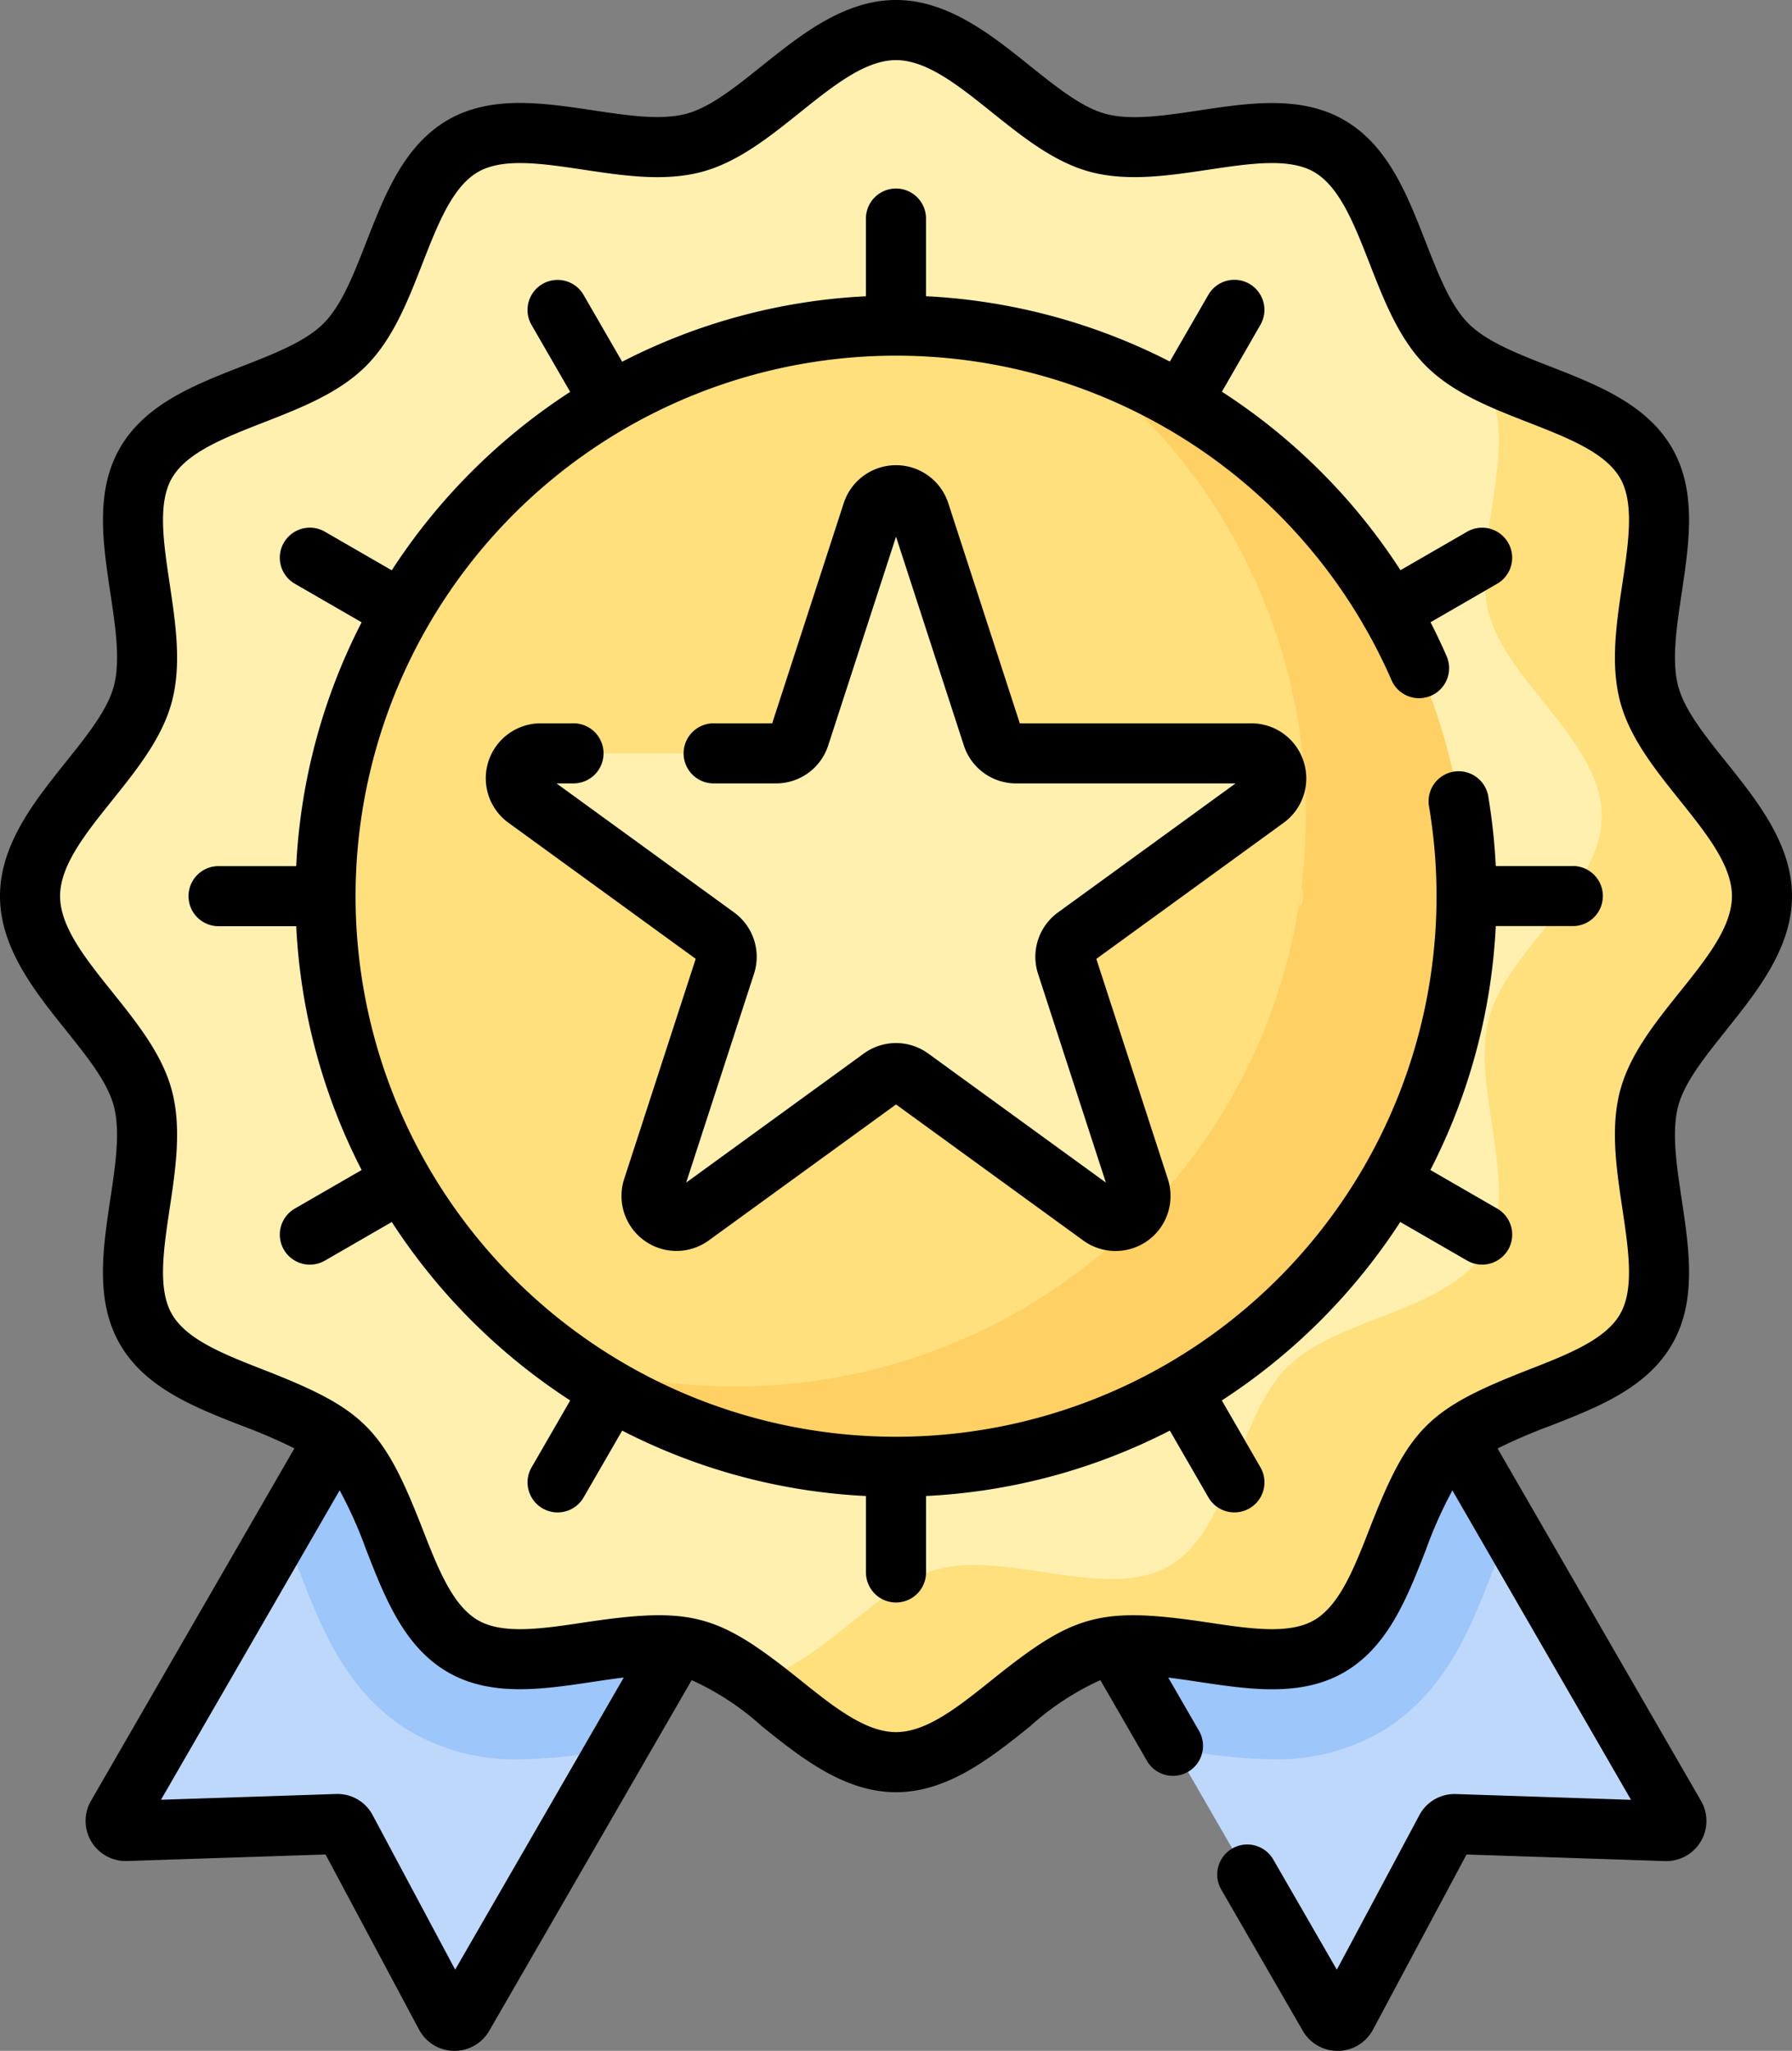 <svg xmlns="http://www.w3.org/2000/svg" width="141" height="161.348" viewBox="0 0 141 161.348"><rect x="0" y="0" width="141" height="161.348" fill="#808080" stroke="none"/><g transform="translate(-32.286)"><path d="M176.058,75.637c0,5.8-7.44,10.537-8.869,15.883-1.478,5.531,2.551,13.349-.251,18.192-2.842,4.913-11.654,5.314-15.64,9.3s-4.388,12.8-9.3,15.64c-4.843,2.8-12.66-1.227-18.192.251-5.346,1.429-10.087,8.869-15.883,8.869s-10.537-7.44-15.883-8.869c-5.531-1.478-13.349,2.551-18.192-.251-4.913-2.842-5.314-11.654-9.3-15.64s-12.8-4.388-15.64-9.3c-2.8-4.843,1.227-12.66-.251-18.192-1.429-5.346-8.869-10.087-8.869-15.883s7.44-10.537,8.869-15.883c1.478-5.531-2.551-13.349.251-18.192,2.842-4.913,11.654-5.314,15.64-9.3s4.388-12.8,9.3-15.64c4.843-2.8,12.66,1.227,18.192-.251C97.384,14.94,102.125,7.5,107.922,7.5s10.537,7.44,15.883,8.869c5.531,1.478,13.349-2.551,18.192.251,4.913,2.842,5.314,11.654,9.3,15.64s12.8,4.388,15.64,9.3c2.8,4.843-1.227,12.66.251,18.192C168.618,65.1,176.058,69.84,176.058,75.637Z" transform="translate(-5.136 -5.136)" fill="#fff0af"/><path d="M290.659,148.254c1.429-5.346,8.869-10.087,8.869-15.883s-7.44-10.538-8.869-15.883c-1.478-5.531,2.551-13.349-.251-18.192-2.486-4.3-9.541-5.143-13.937-7.956a7.223,7.223,0,0,1,1.332,1.653c2.8,4.843-1.227,12.66.251,18.192,1.429,5.346,8.869,10.087,8.869,15.883s-7.44,10.537-8.869,15.883c-1.478,5.531,2.551,13.349-.251,18.192-2.842,4.913-11.654,5.314-15.64,9.3s-4.388,12.8-9.3,15.64c-4.843,2.8-12.66-1.227-18.192.251-4.947,1.322-9.376,7.791-14.6,8.75,3.638,2.686,7.216,6.422,11.323,6.422,5.8,0,10.538-7.44,15.883-8.869,5.531-1.478,13.349,2.551,18.192-.251,4.913-2.842,5.314-11.654,9.3-15.64s12.8-4.388,15.64-9.3c2.8-4.843-1.227-12.661.251-18.192Z" transform="translate(-128.606 -61.871)" fill="#ffe07d"/><circle cx="44.886" cy="44.886" r="44.886" transform="translate(57.9 25.614)" fill="#ffe07d"/><path d="M212.766,87.836a44.9,44.9,0,0,1-39.608,79.337,44.892,44.892,0,1,0,39.608-79.337Z" transform="translate(-96.478 -60.156)" fill="#ffd064"/><path d="M356.818,221.868q-.1.754-.217,1.5A1.407,1.407,0,0,0,356.818,221.868Z" transform="translate(-222.112 -151.95)" fill="#ffe07d"/><path d="M88.482,375.491c-4.913-2.842-5.314-11.654-9.3-15.64a8.855,8.855,0,0,0-.783-.693L61.263,388.836a.794.794,0,0,0,.713,1.19l16.592-.548a.793.793,0,0,1,.726.419l7.822,14.643a.794.794,0,0,0,1.387.023l16.788-29.077c-5.392-.615-12.357,2.581-16.809.005Z" transform="translate(-19.772 -245.975)" fill="#bed8fb"/><path d="M337.682,359.158a8.9,8.9,0,0,0-.783.693c-3.987,3.987-4.388,12.8-9.3,15.64-4.452,2.576-11.417-.621-16.809-.006l16.788,29.077a.794.794,0,0,0,1.387-.023l7.822-14.643a.793.793,0,0,1,.726-.419l16.592.548a.794.794,0,0,0,.713-1.19Z" transform="translate(-190.737 -245.975)" fill="#bed8fb"/><path d="M116.893,375.492c-4.913-2.842-5.314-11.654-9.3-15.64a8.848,8.848,0,0,0-.783-.693l-4.17,7.223c.515,1,1.091,2.473,1.515,3.56,1.637,4.192,3.674,9.408,8.793,12.37a16.426,16.426,0,0,0,8.448,2.078,44,44,0,0,0,6.537-.638c.369-.055.734-.11,1.091-.162l4.678-8.1C128.31,374.872,121.345,378.068,116.893,375.492Z" transform="translate(-48.182 -245.976)" fill="#9dc6fb"/><path d="M341.852,366.381l-4.17-7.223a8.9,8.9,0,0,0-.783.693c-3.987,3.987-4.388,12.8-9.3,15.64-4.452,2.576-11.417-.621-16.809-.006l4.678,8.1c.356.051.721.106,1.09.162a44.012,44.012,0,0,0,6.538.638,16.427,16.427,0,0,0,8.448-2.078c5.119-2.962,7.156-8.179,8.793-12.37.425-1.088,1-2.563,1.515-3.561Z" transform="translate(-190.737 -245.975)" fill="#9dc6fb"/><path d="M192.842,124.991l5.718,17.6a1.962,1.962,0,0,0,1.865,1.355h18.5a1.961,1.961,0,0,1,1.153,3.548L205.113,158.37a1.962,1.962,0,0,0-.713,2.193l5.718,17.6a1.962,1.962,0,0,1-3.018,2.193l-14.971-10.877a1.961,1.961,0,0,0-2.306,0l-14.971,10.877a1.961,1.961,0,0,1-3.018-2.193l5.718-17.6a1.962,1.962,0,0,0-.713-2.193L161.87,147.493a1.961,1.961,0,0,1,1.153-3.548h18.5a1.961,1.961,0,0,0,1.865-1.355l5.718-17.6a1.962,1.962,0,0,1,3.731,0Z" transform="translate(-88.191 -84.674)" fill="#fff0af"/><path d="M168.123,81.023c2.42-3.02,5.163-6.444,5.163-10.523s-2.743-7.5-5.163-10.523c-1.69-2.109-3.287-4.1-3.786-5.971-.534-2-.143-4.6.271-7.36.592-3.939,1.2-8.012-.76-11.4-1.994-3.447-5.862-4.957-9.6-6.418-2.567-1-4.991-1.949-6.412-3.37s-2.368-3.846-3.37-6.412c-1.461-3.741-2.971-7.609-6.418-9.6-3.394-1.963-7.466-1.352-11.405-.76-2.758.414-5.362.806-7.36.271-1.869-.5-3.862-2.1-5.971-3.786C110.288,2.743,106.865,0,102.786,0s-7.5,2.743-10.523,5.163c-2.109,1.69-4.1,3.287-5.971,3.786-2,.534-4.6.143-7.36-.271-3.939-.592-8.012-1.2-11.405.76-3.447,1.994-4.957,5.862-6.418,9.6-1,2.567-1.949,4.991-3.37,6.412s-3.846,2.368-6.412,3.37c-3.741,1.461-7.609,2.971-9.6,6.418-1.963,3.394-1.352,7.466-.76,11.4.414,2.757.805,5.362.271,7.36-.5,1.869-2.1,3.862-3.786,5.971C35.029,63,32.286,66.421,32.286,70.5s2.743,7.5,5.163,10.523c1.69,2.109,3.287,4.1,3.786,5.971.534,2,.143,4.6-.271,7.36-.592,3.939-1.2,8.011.76,11.4,1.994,3.447,5.862,4.957,9.6,6.418a41.663,41.663,0,0,1,4.126,1.777L39.445,141.679a3.157,3.157,0,0,0,2.838,4.734L57.9,145.9l7.361,13.781a3.157,3.157,0,0,0,5.519.092l15.929-27.591a21.457,21.457,0,0,1,5.555,3.657c3.02,2.421,6.444,5.163,10.523,5.163s7.5-2.743,10.523-5.163a21.461,21.461,0,0,1,5.555-3.657l3.667,6.351a2.363,2.363,0,0,0,4.094-2.364l-2.418-4.187c4.642.564,9.735,1.957,13.839-.417,3.447-1.994,4.957-5.862,6.418-9.6a34.328,34.328,0,0,1,2.1-4.711L160.619,141.6l-13.769-.454a3.131,3.131,0,0,0-2.888,1.668l-6.49,12.15-5-8.668a2.363,2.363,0,0,0-4.094,2.363l6.417,11.115a3.157,3.157,0,0,0,5.519-.091l7.362-13.781,15.615.516a3.157,3.157,0,0,0,2.838-4.734l-16.008-27.726a41.769,41.769,0,0,1,4.126-1.776c3.741-1.461,7.609-2.971,9.6-6.418,1.963-3.394,1.352-7.466.76-11.4-.414-2.757-.805-5.362-.271-7.36.5-1.87,2.1-3.862,3.787-5.972ZM68.1,154.959l-6.49-12.15a3.128,3.128,0,0,0-2.889-1.668l-13.768.454,14.057-24.347a34.363,34.363,0,0,1,2.1,4.711c1.461,3.741,2.971,7.609,6.418,9.6,4.105,2.375,9.2.981,13.839.417ZM159.77,85.773c-.788,2.948-.3,6.168.164,9.283.492,3.278.958,6.375-.177,8.336-1.165,2.013-4.111,3.164-7.231,4.382-7.872,3.075-9.381,4.568-12.466,12.466-1.218,3.119-2.369,6.066-4.382,7.231-1.961,1.135-5.057.669-8.335.177-8.579-1.289-10.586-.631-16.989,4.5-2.647,2.121-5.148,4.125-7.567,4.125s-4.92-2-7.567-4.125c-6.426-5.149-8.438-5.786-16.989-4.5-3.278.492-6.375.958-8.336-.177-2.013-1.165-3.164-4.111-4.382-7.23-3.075-7.875-4.562-9.38-12.466-12.466-3.12-1.218-6.066-2.369-7.231-4.382-1.134-1.961-.669-5.057-.177-8.335.468-3.114.952-6.335.164-9.283-.756-2.83-2.743-5.309-4.664-7.706-2.121-2.647-4.125-5.148-4.125-7.567s2-4.92,4.125-7.567c1.921-2.4,3.908-4.877,4.664-7.706.788-2.948.3-6.169-.164-9.283-.492-3.278-.958-6.375.177-8.335,1.165-2.013,4.111-3.164,7.231-4.382,2.907-1.135,5.914-2.309,8.035-4.431s3.3-5.128,4.431-8.035c1.218-3.119,2.369-6.066,4.382-7.23,1.961-1.135,5.057-.67,8.336-.177,3.114.468,6.334.952,9.283.164,2.829-.756,5.308-2.743,7.706-4.664,2.647-2.122,5.148-4.126,7.567-4.126s4.92,2,7.567,4.125c2.4,1.921,4.877,3.907,7.706,4.664,2.949.788,6.169.3,9.283-.164,3.278-.492,6.375-.957,8.336.177,2.013,1.165,3.164,4.112,4.382,7.231,1.135,2.907,2.31,5.914,4.431,8.035s5.128,3.3,8.035,4.431c3.12,1.218,6.066,2.369,7.231,4.382,1.134,1.961.669,5.058.177,8.336-.468,3.114-.952,6.334-.164,9.283.756,2.829,2.743,5.308,4.664,7.706,2.121,2.647,4.125,5.148,4.125,7.567s-2,4.92-4.125,7.567c-1.921,2.4-3.908,4.877-4.664,7.706Z"/><path d="M188.383,100.478H182.32a47.583,47.583,0,0,0-.6-5.541,2.364,2.364,0,0,0-4.661.786,42.527,42.527,0,1,1-41.929-35.4,42.442,42.442,0,0,1,21.261,5.7c.033.019.067.038.1.055a42.529,42.529,0,0,1,15.366,15.322,2.334,2.334,0,0,0,.211.365,42.763,42.763,0,0,1,2.052,4.089,2.363,2.363,0,1,0,4.332-1.891q-.593-1.359-1.265-2.668l5.242-3.027a2.363,2.363,0,1,0-2.363-4.094l-5.243,3.027a47.247,47.247,0,0,0-14.051-14.042L163.8,57.9a2.363,2.363,0,1,0-4.094-2.364l-3.03,5.249a47.192,47.192,0,0,0-19.186-5.139V49.586a2.364,2.364,0,1,0-4.727,0V55.65A46.912,46.912,0,0,0,113.583,60.8l-3.035-5.255a2.363,2.363,0,1,0-4.094,2.363l3.039,5.263a47.631,47.631,0,0,0-14.04,14.04l-5.263-3.039a2.363,2.363,0,1,0-2.363,4.094L93.083,81.3a46.912,46.912,0,0,0-5.146,19.182H81.875a2.364,2.364,0,1,0,0,4.727h6.063a46.912,46.912,0,0,0,5.146,19.182l-5.256,3.034a2.363,2.363,0,0,0,2.364,4.094l5.263-3.038a47.632,47.632,0,0,0,14.04,14.04l-3.039,5.263a2.363,2.363,0,0,0,4.094,2.364l3.034-5.256a46.912,46.912,0,0,0,19.182,5.146V156.1a2.364,2.364,0,0,0,4.727,0v-6.063a46.912,46.912,0,0,0,19.182-5.146l3.035,5.255a2.363,2.363,0,1,0,4.094-2.364l-3.039-5.263a47.631,47.631,0,0,0,14.04-14.04l5.263,3.038a2.363,2.363,0,1,0,2.363-4.094l-5.256-3.034A46.912,46.912,0,0,0,182.32,105.2h6.063a2.363,2.363,0,1,0,0-4.727Z" transform="translate(-32.343 -32.341)"/><path d="M217.914,139.434a4.314,4.314,0,0,0-4.113-2.988H195.588l-5.628-17.322a4.325,4.325,0,0,0-8.226,0l-5.628,17.321h-4.655a2.364,2.364,0,0,0,0,4.727H176.4a4.314,4.314,0,0,0,4.113-2.988l5.336-16.422,5.336,16.422a4.314,4.314,0,0,0,4.113,2.988h17.267l-13.969,10.149a4.314,4.314,0,0,0-1.571,4.835l5.336,16.422-13.97-10.149a4.313,4.313,0,0,0-5.084,0l-13.97,10.149,5.336-16.422a4.315,4.315,0,0,0-1.571-4.836l-13.969-10.149h1.29a2.364,2.364,0,1,0,0-4.727h-2.528a4.325,4.325,0,0,0-2.542,7.824l14.734,10.705-5.628,17.321a4.325,4.325,0,0,0,6.655,4.835l14.734-10.7,14.734,10.705a4.325,4.325,0,0,0,6.655-4.835l-5.628-17.321,14.734-10.705A4.314,4.314,0,0,0,217.914,139.434Z" transform="translate(-83.061 -79.538)"/></g></svg>